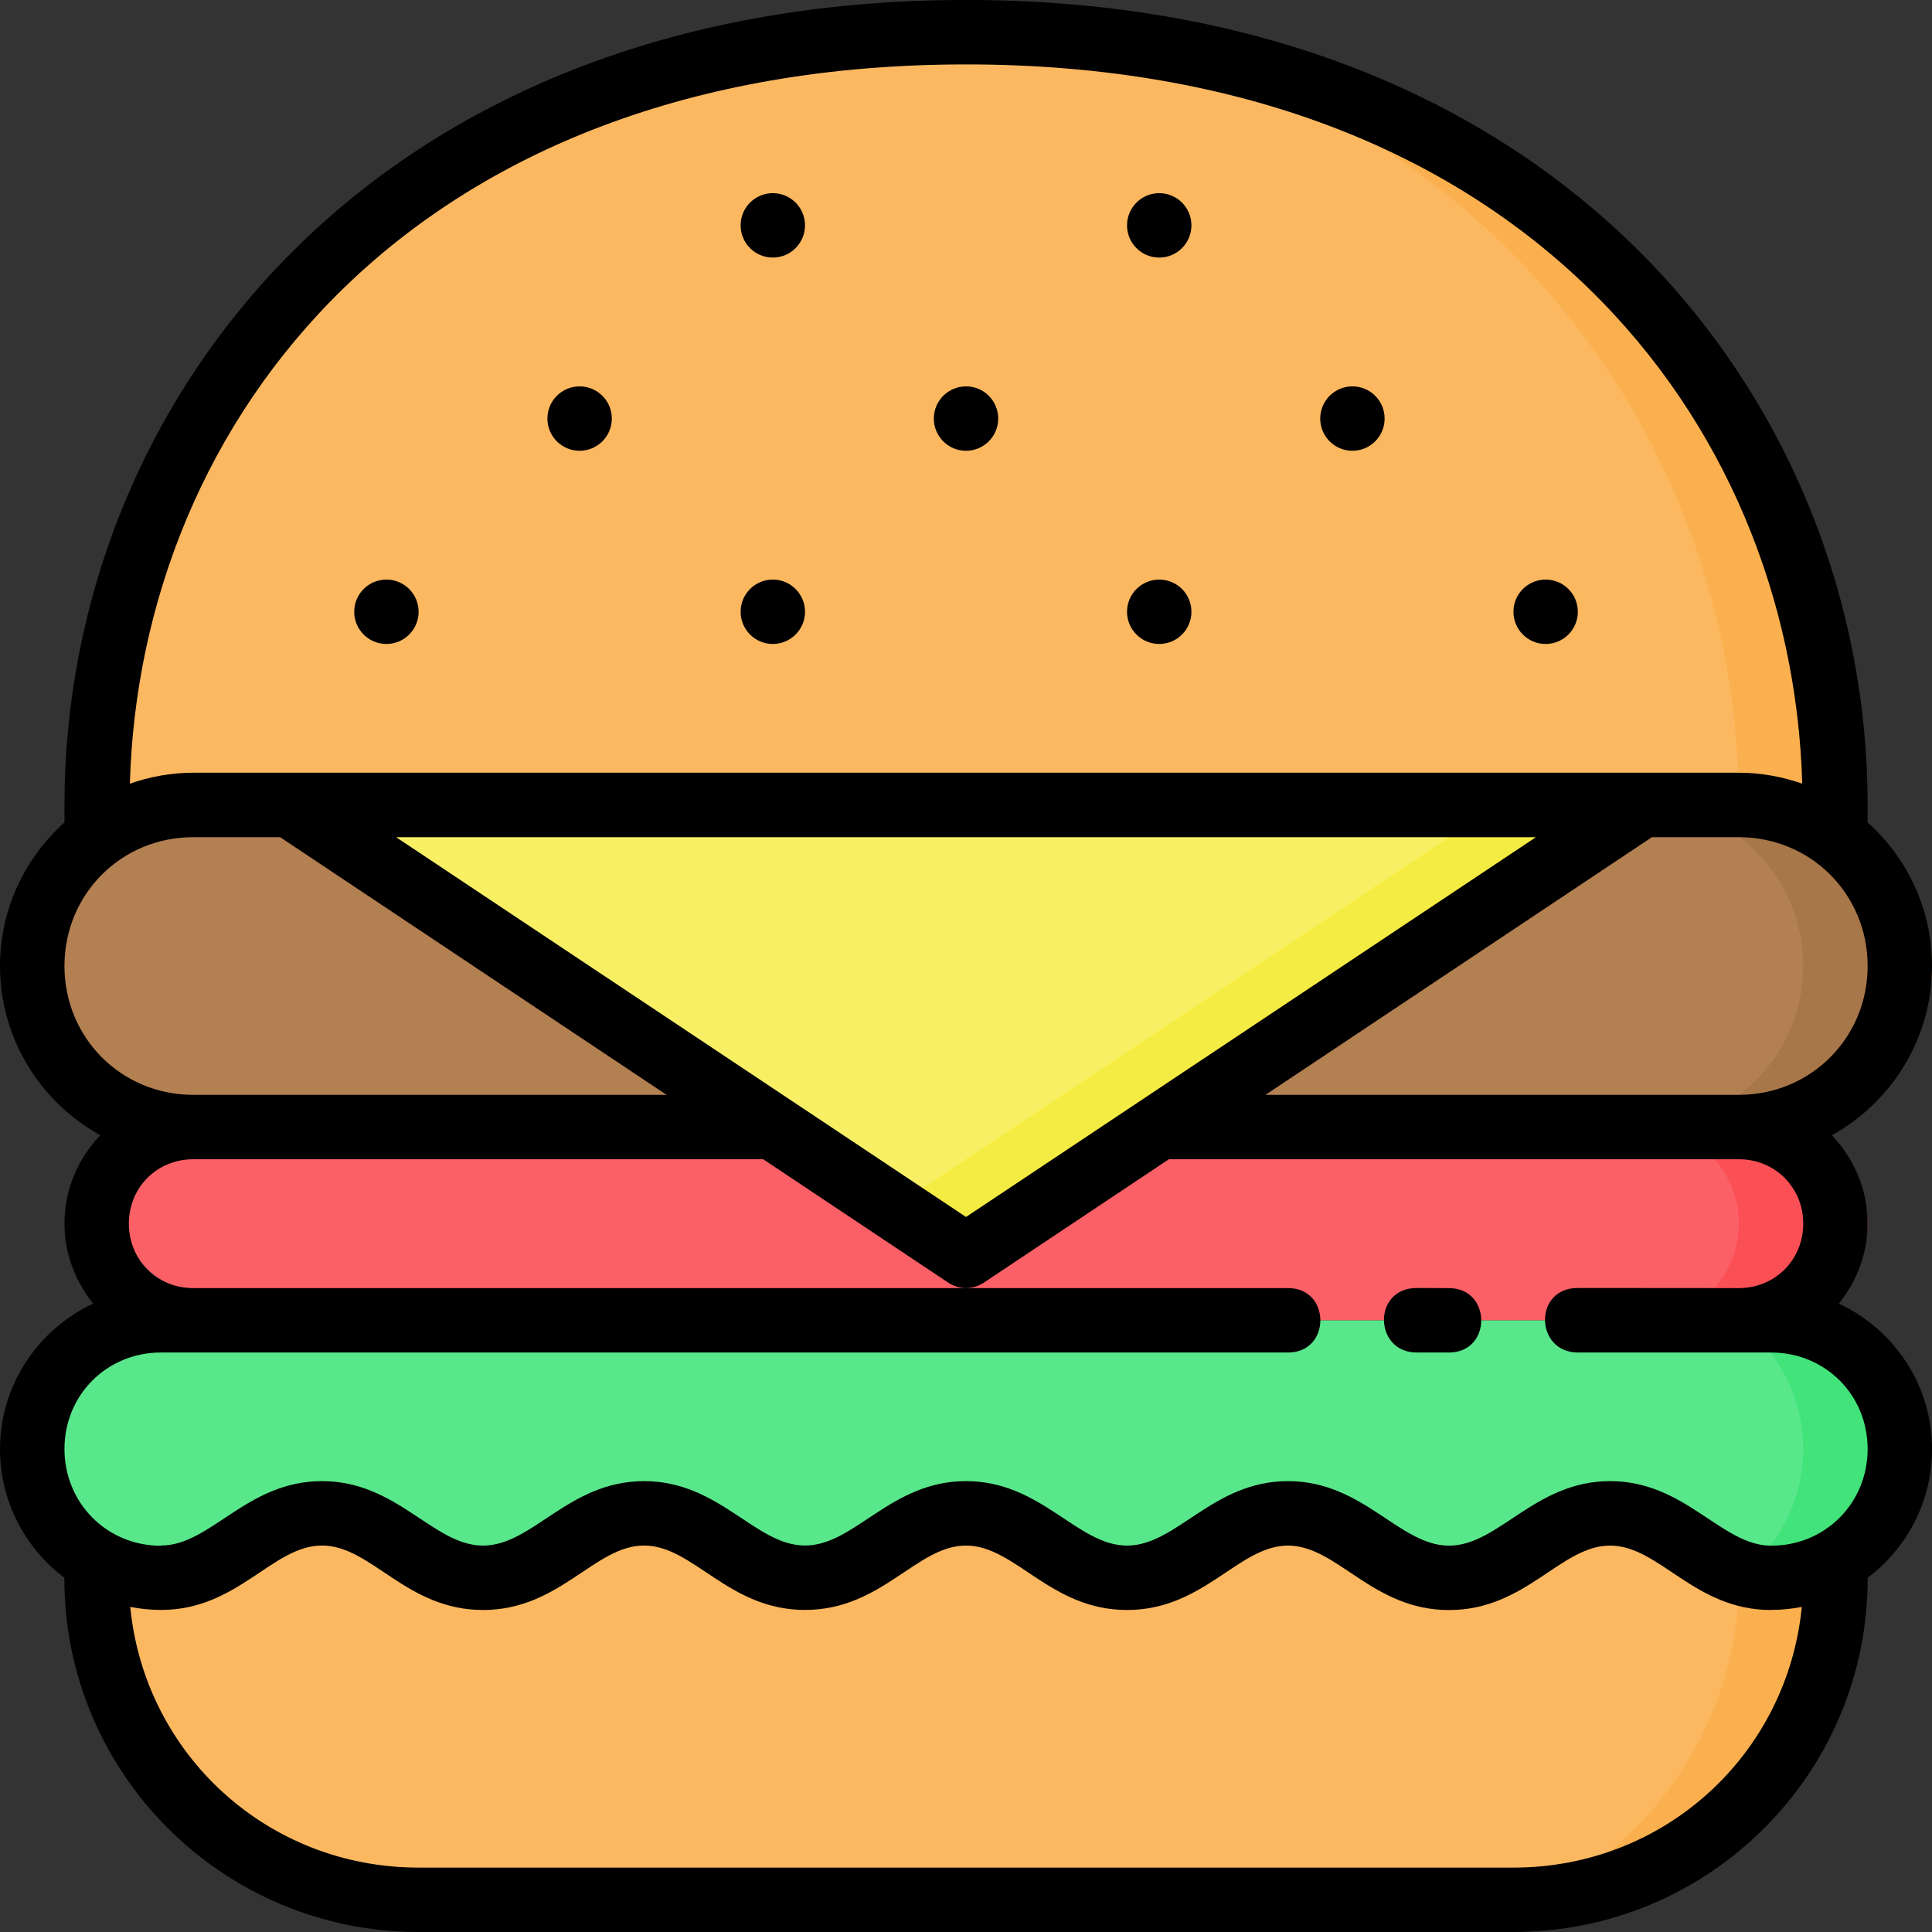 <svg width="240" height="240" viewBox="0 0 240 240" fill="none" xmlns="http://www.w3.org/2000/svg">
<rect x="0" y="0" width="240" height="240" fill="#333333" stroke="none"/>
<g clip-path="url(#clip0_6_235)">
<path d="M228.005 187.999V195.999C228.005 218.16 210.164 236 188.004 236H52.001C29.841 236 12 218.16 12 195.999V187.999H228.005Z" fill="#FCB860"/>
<path d="M216.004 188.007V196.007C216.004 213.686 205.566 228.881 190.535 235.875C211.501 234.57 228.005 217.305 228.005 195.999V188.007H216.004Z" fill="#FBB04F"/>
<path d="M24.001 139.999H216.004C227.085 139.999 236.005 131.078 236.005 119.998C236.005 108.918 227.085 99.998 216.004 99.998H24.001C12.921 99.998 4 108.918 4 119.998C4 131.078 12.921 139.999 24.001 139.999Z" fill="#B38051"/>
<path d="M200.004 187.999C192.004 187.987 188.004 195.999 180.004 195.999C172.004 195.999 168.003 187.988 160.003 188.005C152.003 188.001 148.003 196.011 140.003 196.011C132.003 196.011 128.003 187.999 120.003 188.005C112.002 188.001 108.002 196.011 100.002 196.011C92.002 196.011 88.002 187.999 80.002 188.005C72.002 187.989 68.002 195.999 60.001 195.999C52.001 195.999 48.001 187.988 40.001 187.999C32.001 187.987 28.001 195.969 20 196.004C11.136 196.01 4 188.874 4 180.009C4 171.145 11.136 164.009 20.001 164.009H220.004C228.869 164.009 236.005 171.145 236.005 180.009C236.005 188.874 228.869 196.01 220.005 196.004C212.004 195.999 208.004 187.988 200.004 187.999Z" fill="#59E78B"/>
<path d="M12 99.997C12 51.996 48.001 3.995 120.003 3.995C192.004 3.995 228.005 51.996 228.005 99.997H12Z" fill="#FCB860"/>
<path d="M216.004 163.998C222.653 163.998 228.005 158.646 228.005 151.998C228.005 145.35 222.653 139.998 216.004 139.998H24.001C17.352 139.998 12 145.35 12 151.998C12 158.646 17.352 163.998 24.001 163.998H216.004Z" fill="#FC6067"/>
<path d="M36.001 99.998L120.003 155.999L204.004 99.998H36.001Z" fill="#F7F065"/>
<path d="M204.004 99.998C215.084 99.998 224.005 108.918 224.005 119.998C224.005 131.078 215.084 139.998 204.004 139.998H220.005C231.085 139.998 240.005 131.078 240.005 119.998C240.005 108.918 231.085 99.998 220.005 99.998H204.004Z" fill="#A77649"/>
<path d="M146.151 6.323C192.266 21.272 215.998 60.622 216.004 99.997H228.005C228.005 58.212 200.712 16.445 146.151 6.323Z" fill="#FBB04F"/>
<path d="M215.872 164.006C220.776 167.653 224.005 173.439 224.005 179.999C224.005 186.242 221.081 191.777 216.567 195.436C217.644 195.761 218.765 196.007 220.005 196.007C228.869 196.012 236.005 188.87 236.005 180.006C236.005 171.142 228.869 164.006 220.005 164.006L215.872 164.006Z" fill="#41E37A"/>
<path d="M204.004 139.998C210.652 139.998 216.004 145.35 216.004 151.998C216.004 158.647 210.652 163.998 204.004 163.998H220.005C226.653 163.998 232.005 158.647 232.005 151.998C232.005 145.35 226.653 139.998 220.005 139.998H204.004Z" fill="#FB4F56"/>
<path d="M185.996 99.998C160.999 116.665 136 133.331 111.002 149.998L120.003 155.999L204.004 99.998H185.996Z" fill="#F4EC42"/>
<path d="M52.001 240H188.012C212.319 240 232.075 220.303 232.005 195.999C236.846 192.355 240.005 186.564 240.005 179.999C240.005 172.003 235.243 165.129 228.434 161.936C230.632 159.194 232.005 155.768 232.005 152.006C232.005 147.753 230.295 143.897 227.559 141.022C234.968 136.927 240.005 129.036 240.005 119.997C240.005 112.919 236.902 106.561 232.005 102.161V100.012C232.005 50.011 193.782 -0.005 120.003 -0.005C46.223 -0.005 8.008 50.011 8.008 100.012V102.161C3.11 106.561 0 112.918 0 119.997C0 129.038 5.042 136.928 12.454 141.022C9.718 143.897 8.008 147.753 8.008 152.006C8.008 155.768 9.381 159.194 11.579 161.936C4.769 165.129 0 172.003 0 179.999C0 186.564 3.158 192.351 8 195.999C7.93 220.306 27.694 240 52.001 240ZM120.003 8.003C188.869 8.003 222.599 52.253 223.88 97.349C221.408 96.485 218.758 95.99 215.997 95.99H24.009C21.247 95.99 18.605 96.485 16.133 97.349C17.414 52.253 51.136 8.003 120.003 8.003ZM96.002 23.995C93.793 23.995 92.002 25.786 92.002 27.996C92.002 30.205 93.793 31.996 96.002 31.996C98.211 31.996 100.002 30.205 100.002 27.996C100.002 25.786 98.211 23.995 96.002 23.995ZM144.003 23.995C141.794 23.995 140.003 25.786 140.003 27.996C140.003 30.205 141.794 31.996 144.003 31.996C146.212 31.996 148.003 30.205 148.003 27.996C148.003 25.786 146.212 23.995 144.003 23.995ZM72.002 47.996C69.792 47.996 68.001 49.787 68.001 51.996C68.001 54.205 69.792 55.996 72.002 55.996C74.211 55.996 76.002 54.205 76.002 51.996C76.002 49.787 74.211 47.996 72.002 47.996ZM120.003 47.996C117.793 47.996 116.002 49.787 116.002 51.996C116.002 54.205 117.793 55.996 120.003 55.996C122.212 55.996 124.003 54.205 124.003 51.996C124.003 49.787 122.212 47.996 120.003 47.996ZM168.003 47.996C165.794 47.996 164.003 49.787 164.003 51.996C164.003 54.205 165.794 55.996 168.003 55.996C170.213 55.996 172.004 54.205 172.004 51.996C172.004 49.787 170.213 47.996 168.003 47.996ZM48.001 71.997C45.792 71.997 44.001 73.788 44.001 75.997C44.001 78.206 45.792 79.996 48.001 79.996C50.21 79.996 52.001 78.206 52.001 75.997C52.001 73.788 50.21 71.997 48.001 71.997ZM96.002 71.997C93.793 71.997 92.002 73.788 92.002 75.997C92.002 78.206 93.793 79.996 96.002 79.996C98.211 79.996 100.002 78.206 100.002 75.997C100.002 73.788 98.211 71.997 96.002 71.997ZM144.003 71.997C141.794 71.997 140.003 73.788 140.003 75.997C140.003 78.206 141.794 79.996 144.003 79.996C146.212 79.996 148.003 78.206 148.003 75.997C148.003 73.788 146.212 71.997 144.003 71.997ZM192.004 71.997C189.795 71.997 188.004 73.788 188.004 75.997C188.004 78.206 189.795 79.996 192.004 79.996C194.213 79.996 196.004 78.206 196.004 75.997C196.004 73.788 194.213 71.997 192.004 71.997ZM24.009 103.997H34.798L82.806 136.006H24.009C15.075 136.006 8.008 128.931 8.008 119.997C8.008 111.064 15.075 103.997 24.009 103.997ZM49.204 103.997H190.801L120.003 151.178L49.204 103.997ZM205.207 103.997H215.997C224.93 103.997 232.005 111.064 232.005 119.997C232.005 128.931 224.93 136.006 215.997 136.006H157.206L205.207 103.997ZM196.012 168.014H220.02C226.74 168.017 232.005 173.281 232.005 179.999C232.005 186.713 226.74 192.022 220.008 192.011C213.823 191.999 209.38 183.987 200.004 183.991C190.628 183.995 186.185 192.006 180.004 192.006C173.823 192.006 169.379 183.995 160.003 183.991C150.627 183.987 146.184 191.999 140.003 191.999C133.822 191.999 129.379 183.995 120.003 183.991C110.627 183.987 106.183 191.991 100.002 191.991C93.821 191.991 89.378 183.987 80.002 183.991C70.626 183.995 66.182 191.999 60.001 191.999C53.82 191.999 49.377 183.995 40.001 183.991C30.625 183.987 26.186 191.987 20.008 191.991L19.969 192.021C13.265 192.012 8.008 186.707 8.008 179.998C8.008 173.28 13.275 168.013 19.993 168.013H160.019C165.354 168.013 165.354 160.013 160.019 160.013H24.009C19.507 160.013 16.008 156.506 16.008 152.005C16.008 147.504 19.507 144.005 24.009 144.005H94.807L117.792 159.333C119.133 160.225 120.879 160.225 122.221 159.333L145.206 144.004H215.997C220.498 144.004 224.005 147.503 224.005 152.005C224.005 156.506 220.498 160.016 215.997 160.012L196.004 159.997C190.46 159.993 190.675 168.014 196.012 168.014ZM180.004 168.014C185.338 168.014 185.338 160.035 180.004 160.014L176.004 159.999C170.474 159.984 170.649 168.014 175.989 168.014L180.004 168.014ZM140.003 199.999C149.556 199.999 153.867 191.995 160.003 191.999C166.14 192.003 170.451 200.007 180.004 200.007C189.556 200.007 193.867 192.003 200.004 191.999C206.141 191.995 210.452 199.999 219.989 199.999L220.019 199.991C221.322 199.992 222.589 199.855 223.824 199.616C222.037 217.908 206.805 232 188.011 232H52.001C33.207 232 17.967 217.908 16.18 199.616C17.415 199.857 18.689 199.993 19.993 199.992H20.016C29.553 199.992 33.864 191.987 40.001 191.991C46.138 191.995 50.449 199.999 60.001 199.999C69.554 199.999 73.865 191.995 80.002 191.991C86.139 191.987 90.45 199.992 100.002 199.992C109.555 199.992 113.866 191.991 120.003 191.995C126.139 191.999 130.45 199.999 140.003 199.999Z" fill="black"/>
</g>
<defs>
<clipPath id="clip0_6_235">
<rect width="240" height="240" fill="white"/>
</clipPath>
</defs>
</svg>

